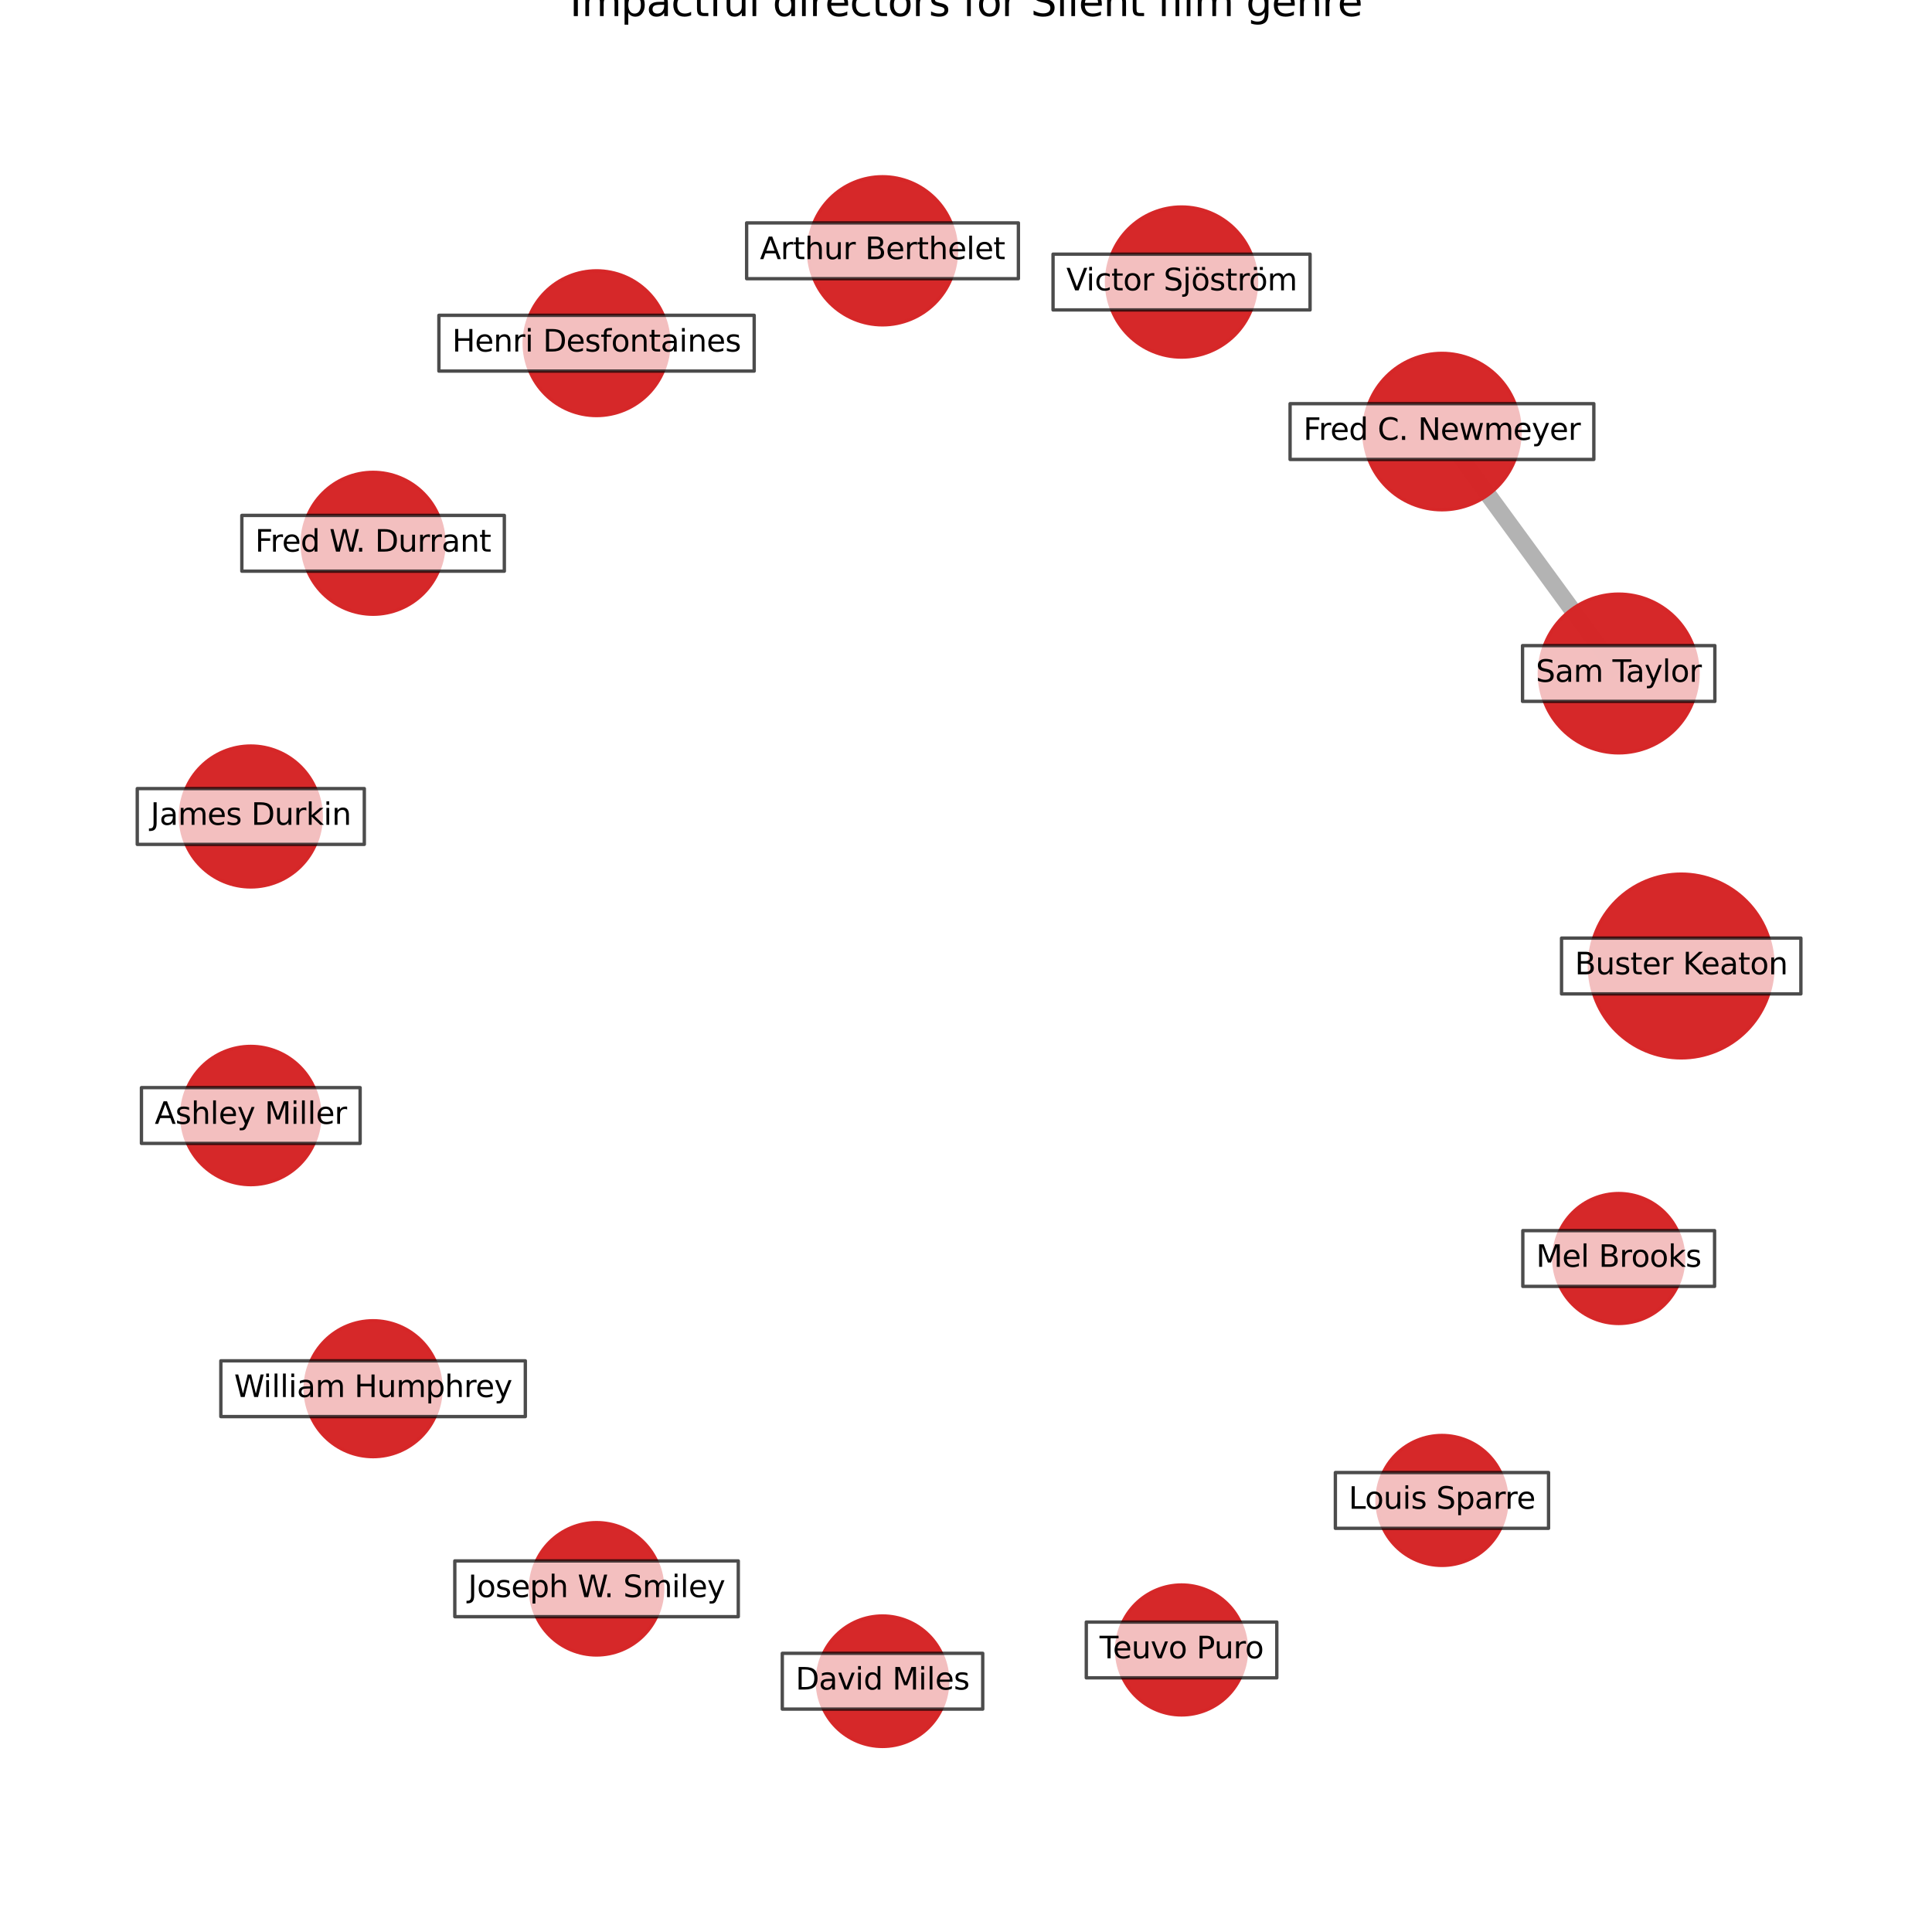 <?xml version="1.0" encoding="utf-8" standalone="no"?>
<!DOCTYPE svg PUBLIC "-//W3C//DTD SVG 1.1//EN"
  "http://www.w3.org/Graphics/SVG/1.1/DTD/svg11.dtd">
<svg xmlns:xlink="http://www.w3.org/1999/xlink" width="576pt" height="576pt" viewBox="0 0 576 576" xmlns="http://www.w3.org/2000/svg" version="1.1">
 <defs>
  <style type="text/css">*{stroke-linejoin: round; stroke-linecap: butt}</style>
 </defs>
 <g id="figure_1">
  <g id="patch_1">
   <path d="M 0 576 
L 576 576 
L 576 0 
L 0 0 
z
" style="fill: #ffffff"/>
  </g>
  <g id="axes_1">
   <g id="LineCollection_1">
    <path d="M 482.592 200.794 
L 429.9 128.666 
" clip-path="url(#pfe94e23bf4)" style="fill: none; stroke: #000000; stroke-opacity: 0.3; stroke-width: 5"/>
   </g>
   <g id="PathCollection_1">
    <path d="M 501.231 315.386 
C 508.494 315.386 515.46 312.501 520.596 307.365 
C 525.731 302.229 528.617 295.263 528.617 288 
C 528.617 280.737 525.731 273.771 520.596 268.635 
C 515.46 263.499 508.494 260.614 501.231 260.614 
C 493.968 260.614 487.001 263.499 481.866 268.635 
C 476.73 273.771 473.845 280.737 473.845 288 
C 473.845 295.263 476.73 302.229 481.866 307.365 
C 487.001 312.501 493.968 315.386 501.231 315.386 
z
" clip-path="url(#pfe94e23bf4)" style="fill: #d62728; fill-opacity: 0.99; stroke: #d62728; stroke-opacity: 0.99"/>
    <path d="M 482.592 224.454 
C 488.867 224.454 494.886 221.961 499.323 217.524 
C 503.76 213.087 506.253 207.068 506.253 200.794 
C 506.253 194.519 503.76 188.5 499.323 184.063 
C 494.886 179.626 488.867 177.133 482.592 177.133 
C 476.318 177.133 470.299 179.626 465.862 184.063 
C 461.425 188.5 458.932 194.519 458.932 200.794 
C 458.932 207.068 461.425 213.087 465.862 217.524 
C 470.299 221.961 476.318 224.454 482.592 224.454 
z
" clip-path="url(#pfe94e23bf4)" style="fill: #d62728; fill-opacity: 0.99; stroke: #d62728; stroke-opacity: 0.99"/>
    <path d="M 429.9 151.976 
C 436.082 151.976 442.012 149.52 446.383 145.149 
C 450.754 140.777 453.21 134.848 453.21 128.666 
C 453.21 122.484 450.754 116.554 446.383 112.183 
C 442.012 107.811 436.082 105.355 429.9 105.355 
C 423.718 105.355 417.788 107.811 413.417 112.183 
C 409.046 116.554 406.589 122.484 406.589 128.666 
C 406.589 134.848 409.046 140.777 413.417 145.149 
C 417.788 149.52 423.718 151.976 429.9 151.976 
z
" clip-path="url(#pfe94e23bf4)" style="fill: #d62728; fill-opacity: 0.99; stroke: #d62728; stroke-opacity: 0.99"/>
    <path d="M 352.264 106.457 
C 358.197 106.457 363.887 104.1 368.082 99.906 
C 372.276 95.711 374.633 90.021 374.633 84.088 
C 374.633 78.156 372.276 72.466 368.082 68.271 
C 363.887 64.076 358.197 61.719 352.264 61.719 
C 346.332 61.719 340.642 64.076 336.447 68.271 
C 332.252 72.466 329.895 78.156 329.895 84.088 
C 329.895 90.021 332.252 95.711 336.447 99.906 
C 340.642 104.1 346.332 106.457 352.264 106.457 
z
" clip-path="url(#pfe94e23bf4)" style="fill: #d62728; fill-opacity: 0.99; stroke: #d62728; stroke-opacity: 0.99"/>
    <path d="M 263.11 96.841 
C 268.963 96.841 274.577 94.515 278.716 90.376 
C 282.855 86.237 285.181 80.623 285.181 74.769 
C 285.181 68.916 282.855 63.301 278.716 59.162 
C 274.577 55.023 268.963 52.698 263.11 52.698 
C 257.256 52.698 251.642 55.023 247.503 59.162 
C 243.364 63.301 241.038 68.916 241.038 74.769 
C 241.038 80.623 243.364 86.237 247.503 90.376 
C 251.642 94.515 257.256 96.841 263.11 96.841 
z
" clip-path="url(#pfe94e23bf4)" style="fill: #d62728; fill-opacity: 0.99; stroke: #d62728; stroke-opacity: 0.99"/>
    <path d="M 177.851 123.89 
C 183.572 123.89 189.059 121.617 193.104 117.572 
C 197.149 113.527 199.422 108.04 199.422 102.32 
C 199.422 96.599 197.149 91.112 193.104 87.067 
C 189.059 83.022 183.572 80.749 177.851 80.749 
C 172.131 80.749 166.644 83.022 162.599 87.067 
C 158.553 91.112 156.281 96.599 156.281 102.32 
C 156.281 108.04 158.553 113.527 162.599 117.572 
C 166.644 121.617 172.131 123.89 177.851 123.89 
z
" clip-path="url(#pfe94e23bf4)" style="fill: #d62728; fill-opacity: 0.99; stroke: #d62728; stroke-opacity: 0.99"/>
    <path d="M 111.231 183.125 
C 116.84 183.125 122.22 180.896 126.186 176.93 
C 130.152 172.964 132.38 167.585 132.38 161.976 
C 132.38 156.367 130.152 150.987 126.186 147.021 
C 122.22 143.055 116.84 140.827 111.231 140.827 
C 105.623 140.827 100.243 143.055 96.277 147.021 
C 92.311 150.987 90.082 156.367 90.082 161.976 
C 90.082 167.585 92.311 172.964 96.277 176.93 
C 100.243 180.896 105.623 183.125 111.231 183.125 
z
" clip-path="url(#pfe94e23bf4)" style="fill: #d62728; fill-opacity: 0.99; stroke: #d62728; stroke-opacity: 0.99"/>
    <path d="M 74.769 264.423 
C 80.339 264.423 85.681 262.21 89.619 258.272 
C 93.557 254.334 95.769 248.992 95.769 243.423 
C 95.769 237.853 93.557 232.511 89.619 228.573 
C 85.681 224.635 80.339 222.422 74.769 222.422 
C 69.2 222.422 63.858 224.635 59.92 228.573 
C 55.982 232.511 53.769 237.853 53.769 243.423 
C 53.769 248.992 55.982 254.334 59.92 258.272 
C 63.858 262.21 69.2 264.423 74.769 264.423 
z
" clip-path="url(#pfe94e23bf4)" style="fill: #d62728; fill-opacity: 0.99; stroke: #d62728; stroke-opacity: 0.99"/>
    <path d="M 74.769 353.18 
C 80.233 353.18 85.474 351.01 89.338 347.146 
C 93.201 343.282 95.372 338.041 95.372 332.577 
C 95.372 327.113 93.201 321.872 89.338 318.009 
C 85.474 314.145 80.233 311.974 74.769 311.974 
C 69.305 311.974 64.064 314.145 60.201 318.009 
C 56.337 321.872 54.166 327.113 54.166 332.577 
C 54.166 338.041 56.337 343.282 60.201 347.146 
C 64.064 351.01 69.305 353.18 74.769 353.18 
z
" clip-path="url(#pfe94e23bf4)" style="fill: #d62728; fill-opacity: 0.99; stroke: #d62728; stroke-opacity: 0.99"/>
    <path d="M 111.231 434.28 
C 116.603 434.28 121.756 432.146 125.555 428.348 
C 129.353 424.549 131.488 419.396 131.488 414.024 
C 131.488 408.652 129.353 403.5 125.555 399.701 
C 121.756 395.902 116.603 393.768 111.231 393.768 
C 105.859 393.768 100.707 395.902 96.908 399.701 
C 93.11 403.5 90.975 408.652 90.975 414.024 
C 90.975 419.396 93.11 424.549 96.908 428.348 
C 100.707 432.146 105.859 434.28 111.231 434.28 
z
" clip-path="url(#pfe94e23bf4)" style="fill: #d62728; fill-opacity: 0.99; stroke: #d62728; stroke-opacity: 0.99"/>
    <path d="M 177.851 493.406 
C 183.083 493.406 188.1 491.328 191.8 487.629 
C 195.499 483.93 197.577 478.912 197.577 473.68 
C 197.577 468.449 195.499 463.431 191.8 459.732 
C 188.1 456.033 183.083 453.955 177.851 453.955 
C 172.62 453.955 167.602 456.033 163.903 459.732 
C 160.204 463.431 158.126 468.449 158.126 473.68 
C 158.126 478.912 160.204 483.93 163.903 487.629 
C 167.602 491.328 172.62 493.406 177.851 493.406 
z
" clip-path="url(#pfe94e23bf4)" style="fill: #d62728; fill-opacity: 0.99; stroke: #d62728; stroke-opacity: 0.99"/>
    <path d="M 263.11 520.674 
C 268.266 520.674 273.212 518.625 276.858 514.979 
C 280.504 511.333 282.553 506.387 282.553 501.231 
C 282.553 496.074 280.504 491.128 276.858 487.482 
C 273.212 483.836 268.266 481.788 263.11 481.788 
C 257.953 481.788 253.007 483.836 249.361 487.482 
C 245.715 491.128 243.666 496.074 243.666 501.231 
C 243.666 506.387 245.715 511.333 249.361 514.979 
C 253.007 518.625 257.953 520.674 263.11 520.674 
z
" clip-path="url(#pfe94e23bf4)" style="fill: #d62728; fill-opacity: 0.99; stroke: #d62728; stroke-opacity: 0.99"/>
    <path d="M 352.264 511.277 
C 357.4 511.277 362.326 509.236 365.958 505.605 
C 369.589 501.973 371.629 497.047 371.629 491.912 
C 371.629 486.776 369.589 481.85 365.958 478.218 
C 362.326 474.587 357.4 472.546 352.264 472.546 
C 347.129 472.546 342.203 474.587 338.571 478.218 
C 334.94 481.85 332.899 486.776 332.899 491.912 
C 332.899 497.047 334.94 501.973 338.571 505.605 
C 342.203 509.236 347.129 511.277 352.264 511.277 
z
" clip-path="url(#pfe94e23bf4)" style="fill: #d62728; fill-opacity: 0.99; stroke: #d62728; stroke-opacity: 0.99"/>
    <path d="M 429.9 466.699 
C 435.036 466.699 439.962 464.659 443.593 461.027 
C 447.225 457.396 449.265 452.47 449.265 447.334 
C 449.265 442.198 447.225 437.272 443.593 433.641 
C 439.962 430.009 435.036 427.969 429.9 427.969 
C 424.764 427.969 419.838 430.009 416.207 433.641 
C 412.575 437.272 410.535 442.198 410.535 447.334 
C 410.535 452.47 412.575 457.396 416.207 461.027 
C 419.838 464.659 424.764 466.699 429.9 466.699 
z
" clip-path="url(#pfe94e23bf4)" style="fill: #d62728; fill-opacity: 0.99; stroke: #d62728; stroke-opacity: 0.99"/>
    <path d="M 482.592 394.571 
C 487.728 394.571 492.654 392.531 496.285 388.9 
C 499.917 385.268 501.957 380.342 501.957 375.206 
C 501.957 370.071 499.917 365.145 496.285 361.513 
C 492.654 357.882 487.728 355.842 482.592 355.842 
C 477.457 355.842 472.531 357.882 468.899 361.513 
C 465.268 365.145 463.227 370.071 463.227 375.206 
C 463.227 380.342 465.268 385.268 468.899 388.9 
C 472.531 392.531 477.457 394.571 482.592 394.571 
z
" clip-path="url(#pfe94e23bf4)" style="fill: #d62728; fill-opacity: 0.99; stroke: #d62728; stroke-opacity: 0.99"/>
   </g>
   <g id="text_1">
    <g id="patch_2">
     <path d="M 465.552 296.315 
L 536.909 296.315 
L 536.909 279.685 
L 465.552 279.685 
z
" clip-path="url(#pfe94e23bf4)" style="fill: #ffffff; opacity: 0.7; stroke: #000000; stroke-linejoin: miter"/>
    </g>
    <g clip-path="url(#pfe94e23bf4)">
     <!-- Buster Keaton -->
     <g transform="translate(469.512 290.483)scale(0.09 -0.09)">
      <defs>
       <path id="DejaVuSans-42" d="M 1259 2228 
L 1259 519 
L 2272 519 
Q 2781 519 3026 730 
Q 3272 941 3272 1375 
Q 3272 1813 3026 2020 
Q 2781 2228 2272 2228 
L 1259 2228 
z
M 1259 4147 
L 1259 2741 
L 2194 2741 
Q 2656 2741 2882 2914 
Q 3109 3088 3109 3444 
Q 3109 3797 2882 3972 
Q 2656 4147 2194 4147 
L 1259 4147 
z
M 628 4666 
L 2241 4666 
Q 2963 4666 3353 4366 
Q 3744 4066 3744 3513 
Q 3744 3084 3544 2831 
Q 3344 2578 2956 2516 
Q 3422 2416 3680 2098 
Q 3938 1781 3938 1306 
Q 3938 681 3513 340 
Q 3088 0 2303 0 
L 628 0 
L 628 4666 
z
" transform="scale(0.016)"/>
       <path id="DejaVuSans-75" d="M 544 1381 
L 544 3500 
L 1119 3500 
L 1119 1403 
Q 1119 906 1312 657 
Q 1506 409 1894 409 
Q 2359 409 2629 706 
Q 2900 1003 2900 1516 
L 2900 3500 
L 3475 3500 
L 3475 0 
L 2900 0 
L 2900 538 
Q 2691 219 2414 64 
Q 2138 -91 1772 -91 
Q 1169 -91 856 284 
Q 544 659 544 1381 
z
M 1991 3584 
L 1991 3584 
z
" transform="scale(0.016)"/>
       <path id="DejaVuSans-73" d="M 2834 3397 
L 2834 2853 
Q 2591 2978 2328 3040 
Q 2066 3103 1784 3103 
Q 1356 3103 1142 2972 
Q 928 2841 928 2578 
Q 928 2378 1081 2264 
Q 1234 2150 1697 2047 
L 1894 2003 
Q 2506 1872 2764 1633 
Q 3022 1394 3022 966 
Q 3022 478 2636 193 
Q 2250 -91 1575 -91 
Q 1294 -91 989 -36 
Q 684 19 347 128 
L 347 722 
Q 666 556 975 473 
Q 1284 391 1588 391 
Q 1994 391 2212 530 
Q 2431 669 2431 922 
Q 2431 1156 2273 1281 
Q 2116 1406 1581 1522 
L 1381 1569 
Q 847 1681 609 1914 
Q 372 2147 372 2553 
Q 372 3047 722 3315 
Q 1072 3584 1716 3584 
Q 2034 3584 2315 3537 
Q 2597 3491 2834 3397 
z
" transform="scale(0.016)"/>
       <path id="DejaVuSans-74" d="M 1172 4494 
L 1172 3500 
L 2356 3500 
L 2356 3053 
L 1172 3053 
L 1172 1153 
Q 1172 725 1289 603 
Q 1406 481 1766 481 
L 2356 481 
L 2356 0 
L 1766 0 
Q 1100 0 847 248 
Q 594 497 594 1153 
L 594 3053 
L 172 3053 
L 172 3500 
L 594 3500 
L 594 4494 
L 1172 4494 
z
" transform="scale(0.016)"/>
       <path id="DejaVuSans-65" d="M 3597 1894 
L 3597 1613 
L 953 1613 
Q 991 1019 1311 708 
Q 1631 397 2203 397 
Q 2534 397 2845 478 
Q 3156 559 3463 722 
L 3463 178 
Q 3153 47 2828 -22 
Q 2503 -91 2169 -91 
Q 1331 -91 842 396 
Q 353 884 353 1716 
Q 353 2575 817 3079 
Q 1281 3584 2069 3584 
Q 2775 3584 3186 3129 
Q 3597 2675 3597 1894 
z
M 3022 2063 
Q 3016 2534 2758 2815 
Q 2500 3097 2075 3097 
Q 1594 3097 1305 2825 
Q 1016 2553 972 2059 
L 3022 2063 
z
" transform="scale(0.016)"/>
       <path id="DejaVuSans-72" d="M 2631 2963 
Q 2534 3019 2420 3045 
Q 2306 3072 2169 3072 
Q 1681 3072 1420 2755 
Q 1159 2438 1159 1844 
L 1159 0 
L 581 0 
L 581 3500 
L 1159 3500 
L 1159 2956 
Q 1341 3275 1631 3429 
Q 1922 3584 2338 3584 
Q 2397 3584 2469 3576 
Q 2541 3569 2628 3553 
L 2631 2963 
z
" transform="scale(0.016)"/>
       <path id="DejaVuSans-20" transform="scale(0.016)"/>
       <path id="DejaVuSans-4b" d="M 628 4666 
L 1259 4666 
L 1259 2694 
L 3353 4666 
L 4166 4666 
L 1850 2491 
L 4331 0 
L 3500 0 
L 1259 2247 
L 1259 0 
L 628 0 
L 628 4666 
z
" transform="scale(0.016)"/>
       <path id="DejaVuSans-61" d="M 2194 1759 
Q 1497 1759 1228 1600 
Q 959 1441 959 1056 
Q 959 750 1161 570 
Q 1363 391 1709 391 
Q 2188 391 2477 730 
Q 2766 1069 2766 1631 
L 2766 1759 
L 2194 1759 
z
M 3341 1997 
L 3341 0 
L 2766 0 
L 2766 531 
Q 2569 213 2275 61 
Q 1981 -91 1556 -91 
Q 1019 -91 701 211 
Q 384 513 384 1019 
Q 384 1609 779 1909 
Q 1175 2209 1959 2209 
L 2766 2209 
L 2766 2266 
Q 2766 2663 2505 2880 
Q 2244 3097 1772 3097 
Q 1472 3097 1187 3025 
Q 903 2953 641 2809 
L 641 3341 
Q 956 3463 1253 3523 
Q 1550 3584 1831 3584 
Q 2591 3584 2966 3190 
Q 3341 2797 3341 1997 
z
" transform="scale(0.016)"/>
       <path id="DejaVuSans-6f" d="M 1959 3097 
Q 1497 3097 1228 2736 
Q 959 2375 959 1747 
Q 959 1119 1226 758 
Q 1494 397 1959 397 
Q 2419 397 2687 759 
Q 2956 1122 2956 1747 
Q 2956 2369 2687 2733 
Q 2419 3097 1959 3097 
z
M 1959 3584 
Q 2709 3584 3137 3096 
Q 3566 2609 3566 1747 
Q 3566 888 3137 398 
Q 2709 -91 1959 -91 
Q 1206 -91 779 398 
Q 353 888 353 1747 
Q 353 2609 779 3096 
Q 1206 3584 1959 3584 
z
" transform="scale(0.016)"/>
       <path id="DejaVuSans-6e" d="M 3513 2113 
L 3513 0 
L 2938 0 
L 2938 2094 
Q 2938 2591 2744 2837 
Q 2550 3084 2163 3084 
Q 1697 3084 1428 2787 
Q 1159 2491 1159 1978 
L 1159 0 
L 581 0 
L 581 3500 
L 1159 3500 
L 1159 2956 
Q 1366 3272 1645 3428 
Q 1925 3584 2291 3584 
Q 2894 3584 3203 3211 
Q 3513 2838 3513 2113 
z
" transform="scale(0.016)"/>
      </defs>
      <use xlink:href="#DejaVuSans-42"/>
      <use xlink:href="#DejaVuSans-75" x="68.604"/>
      <use xlink:href="#DejaVuSans-73" x="131.982"/>
      <use xlink:href="#DejaVuSans-74" x="184.082"/>
      <use xlink:href="#DejaVuSans-65" x="223.291"/>
      <use xlink:href="#DejaVuSans-72" x="284.814"/>
      <use xlink:href="#DejaVuSans-20" x="325.928"/>
      <use xlink:href="#DejaVuSans-4b" x="357.715"/>
      <use xlink:href="#DejaVuSans-65" x="418.291"/>
      <use xlink:href="#DejaVuSans-61" x="479.814"/>
      <use xlink:href="#DejaVuSans-74" x="541.094"/>
      <use xlink:href="#DejaVuSans-6f" x="580.303"/>
      <use xlink:href="#DejaVuSans-6e" x="641.484"/>
     </g>
    </g>
   </g>
   <g id="text_2">
    <g id="patch_3">
     <path d="M 453.924 209.109 
L 511.261 209.109 
L 511.261 192.478 
L 453.924 192.478 
z
" clip-path="url(#pfe94e23bf4)" style="fill: #ffffff; opacity: 0.7; stroke: #000000; stroke-linejoin: miter"/>
    </g>
    <g clip-path="url(#pfe94e23bf4)">
     <!-- Sam Taylor -->
     <g transform="translate(457.884 203.277)scale(0.09 -0.09)">
      <defs>
       <path id="DejaVuSans-53" d="M 3425 4513 
L 3425 3897 
Q 3066 4069 2747 4153 
Q 2428 4238 2131 4238 
Q 1616 4238 1336 4038 
Q 1056 3838 1056 3469 
Q 1056 3159 1242 3001 
Q 1428 2844 1947 2747 
L 2328 2669 
Q 3034 2534 3370 2195 
Q 3706 1856 3706 1288 
Q 3706 609 3251 259 
Q 2797 -91 1919 -91 
Q 1588 -91 1214 -16 
Q 841 59 441 206 
L 441 856 
Q 825 641 1194 531 
Q 1563 422 1919 422 
Q 2459 422 2753 634 
Q 3047 847 3047 1241 
Q 3047 1584 2836 1778 
Q 2625 1972 2144 2069 
L 1759 2144 
Q 1053 2284 737 2584 
Q 422 2884 422 3419 
Q 422 4038 858 4394 
Q 1294 4750 2059 4750 
Q 2388 4750 2728 4690 
Q 3069 4631 3425 4513 
z
" transform="scale(0.016)"/>
       <path id="DejaVuSans-6d" d="M 3328 2828 
Q 3544 3216 3844 3400 
Q 4144 3584 4550 3584 
Q 5097 3584 5394 3201 
Q 5691 2819 5691 2113 
L 5691 0 
L 5113 0 
L 5113 2094 
Q 5113 2597 4934 2840 
Q 4756 3084 4391 3084 
Q 3944 3084 3684 2787 
Q 3425 2491 3425 1978 
L 3425 0 
L 2847 0 
L 2847 2094 
Q 2847 2600 2669 2842 
Q 2491 3084 2119 3084 
Q 1678 3084 1418 2786 
Q 1159 2488 1159 1978 
L 1159 0 
L 581 0 
L 581 3500 
L 1159 3500 
L 1159 2956 
Q 1356 3278 1631 3431 
Q 1906 3584 2284 3584 
Q 2666 3584 2933 3390 
Q 3200 3197 3328 2828 
z
" transform="scale(0.016)"/>
       <path id="DejaVuSans-54" d="M -19 4666 
L 3928 4666 
L 3928 4134 
L 2272 4134 
L 2272 0 
L 1638 0 
L 1638 4134 
L -19 4134 
L -19 4666 
z
" transform="scale(0.016)"/>
       <path id="DejaVuSans-79" d="M 2059 -325 
Q 1816 -950 1584 -1140 
Q 1353 -1331 966 -1331 
L 506 -1331 
L 506 -850 
L 844 -850 
Q 1081 -850 1212 -737 
Q 1344 -625 1503 -206 
L 1606 56 
L 191 3500 
L 800 3500 
L 1894 763 
L 2988 3500 
L 3597 3500 
L 2059 -325 
z
" transform="scale(0.016)"/>
       <path id="DejaVuSans-6c" d="M 603 4863 
L 1178 4863 
L 1178 0 
L 603 0 
L 603 4863 
z
" transform="scale(0.016)"/>
      </defs>
      <use xlink:href="#DejaVuSans-53"/>
      <use xlink:href="#DejaVuSans-61" x="63.477"/>
      <use xlink:href="#DejaVuSans-6d" x="124.756"/>
      <use xlink:href="#DejaVuSans-20" x="222.168"/>
      <use xlink:href="#DejaVuSans-54" x="253.955"/>
      <use xlink:href="#DejaVuSans-61" x="298.539"/>
      <use xlink:href="#DejaVuSans-79" x="359.818"/>
      <use xlink:href="#DejaVuSans-6c" x="418.998"/>
      <use xlink:href="#DejaVuSans-6f" x="446.781"/>
      <use xlink:href="#DejaVuSans-72" x="507.963"/>
     </g>
    </g>
   </g>
   <g id="text_3">
    <g id="patch_4">
     <path d="M 384.621 136.981 
L 475.179 136.981 
L 475.179 120.351 
L 384.621 120.351 
z
" clip-path="url(#pfe94e23bf4)" style="fill: #ffffff; opacity: 0.7; stroke: #000000; stroke-linejoin: miter"/>
    </g>
    <g clip-path="url(#pfe94e23bf4)">
     <!-- Fred C. Newmeyer -->
     <g transform="translate(388.581 131.149)scale(0.09 -0.09)">
      <defs>
       <path id="DejaVuSans-46" d="M 628 4666 
L 3309 4666 
L 3309 4134 
L 1259 4134 
L 1259 2759 
L 3109 2759 
L 3109 2228 
L 1259 2228 
L 1259 0 
L 628 0 
L 628 4666 
z
" transform="scale(0.016)"/>
       <path id="DejaVuSans-64" d="M 2906 2969 
L 2906 4863 
L 3481 4863 
L 3481 0 
L 2906 0 
L 2906 525 
Q 2725 213 2448 61 
Q 2172 -91 1784 -91 
Q 1150 -91 751 415 
Q 353 922 353 1747 
Q 353 2572 751 3078 
Q 1150 3584 1784 3584 
Q 2172 3584 2448 3432 
Q 2725 3281 2906 2969 
z
M 947 1747 
Q 947 1113 1208 752 
Q 1469 391 1925 391 
Q 2381 391 2643 752 
Q 2906 1113 2906 1747 
Q 2906 2381 2643 2742 
Q 2381 3103 1925 3103 
Q 1469 3103 1208 2742 
Q 947 2381 947 1747 
z
" transform="scale(0.016)"/>
       <path id="DejaVuSans-43" d="M 4122 4306 
L 4122 3641 
Q 3803 3938 3442 4084 
Q 3081 4231 2675 4231 
Q 1875 4231 1450 3742 
Q 1025 3253 1025 2328 
Q 1025 1406 1450 917 
Q 1875 428 2675 428 
Q 3081 428 3442 575 
Q 3803 722 4122 1019 
L 4122 359 
Q 3791 134 3420 21 
Q 3050 -91 2638 -91 
Q 1578 -91 968 557 
Q 359 1206 359 2328 
Q 359 3453 968 4101 
Q 1578 4750 2638 4750 
Q 3056 4750 3426 4639 
Q 3797 4528 4122 4306 
z
" transform="scale(0.016)"/>
       <path id="DejaVuSans-2e" d="M 684 794 
L 1344 794 
L 1344 0 
L 684 0 
L 684 794 
z
" transform="scale(0.016)"/>
       <path id="DejaVuSans-4e" d="M 628 4666 
L 1478 4666 
L 3547 763 
L 3547 4666 
L 4159 4666 
L 4159 0 
L 3309 0 
L 1241 3903 
L 1241 0 
L 628 0 
L 628 4666 
z
" transform="scale(0.016)"/>
       <path id="DejaVuSans-77" d="M 269 3500 
L 844 3500 
L 1563 769 
L 2278 3500 
L 2956 3500 
L 3675 769 
L 4391 3500 
L 4966 3500 
L 4050 0 
L 3372 0 
L 2619 2869 
L 1863 0 
L 1184 0 
L 269 3500 
z
" transform="scale(0.016)"/>
      </defs>
      <use xlink:href="#DejaVuSans-46"/>
      <use xlink:href="#DejaVuSans-72" x="50.27"/>
      <use xlink:href="#DejaVuSans-65" x="89.133"/>
      <use xlink:href="#DejaVuSans-64" x="150.656"/>
      <use xlink:href="#DejaVuSans-20" x="214.133"/>
      <use xlink:href="#DejaVuSans-43" x="245.92"/>
      <use xlink:href="#DejaVuSans-2e" x="315.744"/>
      <use xlink:href="#DejaVuSans-20" x="347.531"/>
      <use xlink:href="#DejaVuSans-4e" x="379.318"/>
      <use xlink:href="#DejaVuSans-65" x="454.123"/>
      <use xlink:href="#DejaVuSans-77" x="515.646"/>
      <use xlink:href="#DejaVuSans-6d" x="597.434"/>
      <use xlink:href="#DejaVuSans-65" x="694.846"/>
      <use xlink:href="#DejaVuSans-79" x="756.369"/>
      <use xlink:href="#DejaVuSans-65" x="815.549"/>
      <use xlink:href="#DejaVuSans-72" x="877.072"/>
     </g>
    </g>
   </g>
   <g id="text_4">
    <g id="patch_5">
     <path d="M 313.951 92.404 
L 390.578 92.404 
L 390.578 75.773 
L 313.951 75.773 
z
" clip-path="url(#pfe94e23bf4)" style="fill: #ffffff; opacity: 0.7; stroke: #000000; stroke-linejoin: miter"/>
    </g>
    <g clip-path="url(#pfe94e23bf4)">
     <!-- Victor Sjöström -->
     <g transform="translate(317.911 86.572)scale(0.09 -0.09)">
      <defs>
       <path id="DejaVuSans-56" d="M 1831 0 
L 50 4666 
L 709 4666 
L 2188 738 
L 3669 4666 
L 4325 4666 
L 2547 0 
L 1831 0 
z
" transform="scale(0.016)"/>
       <path id="DejaVuSans-69" d="M 603 3500 
L 1178 3500 
L 1178 0 
L 603 0 
L 603 3500 
z
M 603 4863 
L 1178 4863 
L 1178 4134 
L 603 4134 
L 603 4863 
z
" transform="scale(0.016)"/>
       <path id="DejaVuSans-63" d="M 3122 3366 
L 3122 2828 
Q 2878 2963 2633 3030 
Q 2388 3097 2138 3097 
Q 1578 3097 1268 2742 
Q 959 2388 959 1747 
Q 959 1106 1268 751 
Q 1578 397 2138 397 
Q 2388 397 2633 464 
Q 2878 531 3122 666 
L 3122 134 
Q 2881 22 2623 -34 
Q 2366 -91 2075 -91 
Q 1284 -91 818 406 
Q 353 903 353 1747 
Q 353 2603 823 3093 
Q 1294 3584 2113 3584 
Q 2378 3584 2631 3529 
Q 2884 3475 3122 3366 
z
" transform="scale(0.016)"/>
       <path id="DejaVuSans-6a" d="M 603 3500 
L 1178 3500 
L 1178 -63 
Q 1178 -731 923 -1031 
Q 669 -1331 103 -1331 
L -116 -1331 
L -116 -844 
L 38 -844 
Q 366 -844 484 -692 
Q 603 -541 603 -63 
L 603 3500 
z
M 603 4863 
L 1178 4863 
L 1178 4134 
L 603 4134 
L 603 4863 
z
" transform="scale(0.016)"/>
       <path id="DejaVuSans-f6" d="M 1959 3097 
Q 1497 3097 1228 2736 
Q 959 2375 959 1747 
Q 959 1119 1226 758 
Q 1494 397 1959 397 
Q 2419 397 2687 759 
Q 2956 1122 2956 1747 
Q 2956 2369 2687 2733 
Q 2419 3097 1959 3097 
z
M 1959 3584 
Q 2709 3584 3137 3096 
Q 3566 2609 3566 1747 
Q 3566 888 3137 398 
Q 2709 -91 1959 -91 
Q 1206 -91 779 398 
Q 353 888 353 1747 
Q 353 2609 779 3096 
Q 1206 3584 1959 3584 
z
M 2253 4850 
L 2888 4850 
L 2888 4219 
L 2253 4219 
L 2253 4850 
z
M 1031 4850 
L 1666 4850 
L 1666 4219 
L 1031 4219 
L 1031 4850 
z
" transform="scale(0.016)"/>
      </defs>
      <use xlink:href="#DejaVuSans-56"/>
      <use xlink:href="#DejaVuSans-69" x="66.158"/>
      <use xlink:href="#DejaVuSans-63" x="93.941"/>
      <use xlink:href="#DejaVuSans-74" x="148.922"/>
      <use xlink:href="#DejaVuSans-6f" x="188.131"/>
      <use xlink:href="#DejaVuSans-72" x="249.312"/>
      <use xlink:href="#DejaVuSans-20" x="290.426"/>
      <use xlink:href="#DejaVuSans-53" x="322.213"/>
      <use xlink:href="#DejaVuSans-6a" x="385.689"/>
      <use xlink:href="#DejaVuSans-f6" x="413.473"/>
      <use xlink:href="#DejaVuSans-73" x="474.654"/>
      <use xlink:href="#DejaVuSans-74" x="526.754"/>
      <use xlink:href="#DejaVuSans-72" x="565.963"/>
      <use xlink:href="#DejaVuSans-f6" x="604.826"/>
      <use xlink:href="#DejaVuSans-6d" x="666.008"/>
     </g>
    </g>
   </g>
   <g id="text_5">
    <g id="patch_6">
     <path d="M 222.599 83.084 
L 303.62 83.084 
L 303.62 66.454 
L 222.599 66.454 
z
" clip-path="url(#pfe94e23bf4)" style="fill: #ffffff; opacity: 0.7; stroke: #000000; stroke-linejoin: miter"/>
    </g>
    <g clip-path="url(#pfe94e23bf4)">
     <!-- Arthur Berthelet -->
     <g transform="translate(226.559 77.253)scale(0.09 -0.09)">
      <defs>
       <path id="DejaVuSans-41" d="M 2188 4044 
L 1331 1722 
L 3047 1722 
L 2188 4044 
z
M 1831 4666 
L 2547 4666 
L 4325 0 
L 3669 0 
L 3244 1197 
L 1141 1197 
L 716 0 
L 50 0 
L 1831 4666 
z
" transform="scale(0.016)"/>
       <path id="DejaVuSans-68" d="M 3513 2113 
L 3513 0 
L 2938 0 
L 2938 2094 
Q 2938 2591 2744 2837 
Q 2550 3084 2163 3084 
Q 1697 3084 1428 2787 
Q 1159 2491 1159 1978 
L 1159 0 
L 581 0 
L 581 4863 
L 1159 4863 
L 1159 2956 
Q 1366 3272 1645 3428 
Q 1925 3584 2291 3584 
Q 2894 3584 3203 3211 
Q 3513 2838 3513 2113 
z
" transform="scale(0.016)"/>
      </defs>
      <use xlink:href="#DejaVuSans-41"/>
      <use xlink:href="#DejaVuSans-72" x="68.408"/>
      <use xlink:href="#DejaVuSans-74" x="109.521"/>
      <use xlink:href="#DejaVuSans-68" x="148.73"/>
      <use xlink:href="#DejaVuSans-75" x="212.109"/>
      <use xlink:href="#DejaVuSans-72" x="275.488"/>
      <use xlink:href="#DejaVuSans-20" x="316.602"/>
      <use xlink:href="#DejaVuSans-42" x="348.389"/>
      <use xlink:href="#DejaVuSans-65" x="416.992"/>
      <use xlink:href="#DejaVuSans-72" x="478.516"/>
      <use xlink:href="#DejaVuSans-74" x="519.629"/>
      <use xlink:href="#DejaVuSans-68" x="558.838"/>
      <use xlink:href="#DejaVuSans-65" x="622.217"/>
      <use xlink:href="#DejaVuSans-6c" x="683.74"/>
      <use xlink:href="#DejaVuSans-65" x="711.523"/>
      <use xlink:href="#DejaVuSans-74" x="773.047"/>
     </g>
    </g>
   </g>
   <g id="text_6">
    <g id="patch_7">
     <path d="M 130.852 110.635 
L 224.851 110.635 
L 224.851 94.004 
L 130.852 94.004 
z
" clip-path="url(#pfe94e23bf4)" style="fill: #ffffff; opacity: 0.7; stroke: #000000; stroke-linejoin: miter"/>
    </g>
    <g clip-path="url(#pfe94e23bf4)">
     <!-- Henri Desfontaines -->
     <g transform="translate(134.812 104.803)scale(0.09 -0.09)">
      <defs>
       <path id="DejaVuSans-48" d="M 628 4666 
L 1259 4666 
L 1259 2753 
L 3553 2753 
L 3553 4666 
L 4184 4666 
L 4184 0 
L 3553 0 
L 3553 2222 
L 1259 2222 
L 1259 0 
L 628 0 
L 628 4666 
z
" transform="scale(0.016)"/>
       <path id="DejaVuSans-44" d="M 1259 4147 
L 1259 519 
L 2022 519 
Q 2988 519 3436 956 
Q 3884 1394 3884 2338 
Q 3884 3275 3436 3711 
Q 2988 4147 2022 4147 
L 1259 4147 
z
M 628 4666 
L 1925 4666 
Q 3281 4666 3915 4102 
Q 4550 3538 4550 2338 
Q 4550 1131 3912 565 
Q 3275 0 1925 0 
L 628 0 
L 628 4666 
z
" transform="scale(0.016)"/>
       <path id="DejaVuSans-66" d="M 2375 4863 
L 2375 4384 
L 1825 4384 
Q 1516 4384 1395 4259 
Q 1275 4134 1275 3809 
L 1275 3500 
L 2222 3500 
L 2222 3053 
L 1275 3053 
L 1275 0 
L 697 0 
L 697 3053 
L 147 3053 
L 147 3500 
L 697 3500 
L 697 3744 
Q 697 4328 969 4595 
Q 1241 4863 1831 4863 
L 2375 4863 
z
" transform="scale(0.016)"/>
      </defs>
      <use xlink:href="#DejaVuSans-48"/>
      <use xlink:href="#DejaVuSans-65" x="75.195"/>
      <use xlink:href="#DejaVuSans-6e" x="136.719"/>
      <use xlink:href="#DejaVuSans-72" x="200.098"/>
      <use xlink:href="#DejaVuSans-69" x="241.211"/>
      <use xlink:href="#DejaVuSans-20" x="268.994"/>
      <use xlink:href="#DejaVuSans-44" x="300.781"/>
      <use xlink:href="#DejaVuSans-65" x="377.783"/>
      <use xlink:href="#DejaVuSans-73" x="439.307"/>
      <use xlink:href="#DejaVuSans-66" x="491.406"/>
      <use xlink:href="#DejaVuSans-6f" x="526.611"/>
      <use xlink:href="#DejaVuSans-6e" x="587.793"/>
      <use xlink:href="#DejaVuSans-74" x="651.172"/>
      <use xlink:href="#DejaVuSans-61" x="690.381"/>
      <use xlink:href="#DejaVuSans-69" x="751.66"/>
      <use xlink:href="#DejaVuSans-6e" x="779.443"/>
      <use xlink:href="#DejaVuSans-65" x="842.822"/>
      <use xlink:href="#DejaVuSans-73" x="904.346"/>
     </g>
    </g>
   </g>
   <g id="text_7">
    <g id="patch_8">
     <path d="M 72.101 170.291 
L 150.362 170.291 
L 150.362 153.661 
L 72.101 153.661 
z
" clip-path="url(#pfe94e23bf4)" style="fill: #ffffff; opacity: 0.7; stroke: #000000; stroke-linejoin: miter"/>
    </g>
    <g clip-path="url(#pfe94e23bf4)">
     <!-- Fred W. Durrant -->
     <g transform="translate(76.061 164.459)scale(0.09 -0.09)">
      <defs>
       <path id="DejaVuSans-57" d="M 213 4666 
L 850 4666 
L 1831 722 
L 2809 4666 
L 3519 4666 
L 4500 722 
L 5478 4666 
L 6119 4666 
L 4947 0 
L 4153 0 
L 3169 4050 
L 2175 0 
L 1381 0 
L 213 4666 
z
" transform="scale(0.016)"/>
      </defs>
      <use xlink:href="#DejaVuSans-46"/>
      <use xlink:href="#DejaVuSans-72" x="50.27"/>
      <use xlink:href="#DejaVuSans-65" x="89.133"/>
      <use xlink:href="#DejaVuSans-64" x="150.656"/>
      <use xlink:href="#DejaVuSans-20" x="214.133"/>
      <use xlink:href="#DejaVuSans-57" x="245.92"/>
      <use xlink:href="#DejaVuSans-2e" x="333.297"/>
      <use xlink:href="#DejaVuSans-20" x="365.084"/>
      <use xlink:href="#DejaVuSans-44" x="396.871"/>
      <use xlink:href="#DejaVuSans-75" x="473.873"/>
      <use xlink:href="#DejaVuSans-72" x="537.252"/>
      <use xlink:href="#DejaVuSans-72" x="576.615"/>
      <use xlink:href="#DejaVuSans-61" x="617.729"/>
      <use xlink:href="#DejaVuSans-6e" x="679.008"/>
      <use xlink:href="#DejaVuSans-74" x="742.387"/>
     </g>
    </g>
   </g>
   <g id="text_8">
    <g id="patch_9">
     <path d="M 40.923 251.738 
L 108.616 251.738 
L 108.616 235.107 
L 40.923 235.107 
z
" clip-path="url(#pfe94e23bf4)" style="fill: #ffffff; opacity: 0.7; stroke: #000000; stroke-linejoin: miter"/>
    </g>
    <g clip-path="url(#pfe94e23bf4)">
     <!-- James Durkin -->
     <g transform="translate(44.883 245.906)scale(0.09 -0.09)">
      <defs>
       <path id="DejaVuSans-4a" d="M 628 4666 
L 1259 4666 
L 1259 325 
Q 1259 -519 939 -900 
Q 619 -1281 -91 -1281 
L -331 -1281 
L -331 -750 
L -134 -750 
Q 284 -750 456 -515 
Q 628 -281 628 325 
L 628 4666 
z
" transform="scale(0.016)"/>
       <path id="DejaVuSans-6b" d="M 581 4863 
L 1159 4863 
L 1159 1991 
L 2875 3500 
L 3609 3500 
L 1753 1863 
L 3688 0 
L 2938 0 
L 1159 1709 
L 1159 0 
L 581 0 
L 581 4863 
z
" transform="scale(0.016)"/>
      </defs>
      <use xlink:href="#DejaVuSans-4a"/>
      <use xlink:href="#DejaVuSans-61" x="29.492"/>
      <use xlink:href="#DejaVuSans-6d" x="90.771"/>
      <use xlink:href="#DejaVuSans-65" x="188.184"/>
      <use xlink:href="#DejaVuSans-73" x="249.707"/>
      <use xlink:href="#DejaVuSans-20" x="301.807"/>
      <use xlink:href="#DejaVuSans-44" x="333.594"/>
      <use xlink:href="#DejaVuSans-75" x="410.596"/>
      <use xlink:href="#DejaVuSans-72" x="473.975"/>
      <use xlink:href="#DejaVuSans-6b" x="515.088"/>
      <use xlink:href="#DejaVuSans-69" x="572.998"/>
      <use xlink:href="#DejaVuSans-6e" x="600.781"/>
     </g>
    </g>
   </g>
   <g id="text_9">
    <g id="patch_10">
     <path d="M 42.17 340.893 
L 107.368 340.893 
L 107.368 324.262 
L 42.17 324.262 
z
" clip-path="url(#pfe94e23bf4)" style="fill: #ffffff; opacity: 0.7; stroke: #000000; stroke-linejoin: miter"/>
    </g>
    <g clip-path="url(#pfe94e23bf4)">
     <!-- Ashley Miller -->
     <g transform="translate(46.13 335.061)scale(0.09 -0.09)">
      <defs>
       <path id="DejaVuSans-4d" d="M 628 4666 
L 1569 4666 
L 2759 1491 
L 3956 4666 
L 4897 4666 
L 4897 0 
L 4281 0 
L 4281 4097 
L 3078 897 
L 2444 897 
L 1241 4097 
L 1241 0 
L 628 0 
L 628 4666 
z
" transform="scale(0.016)"/>
      </defs>
      <use xlink:href="#DejaVuSans-41"/>
      <use xlink:href="#DejaVuSans-73" x="68.408"/>
      <use xlink:href="#DejaVuSans-68" x="120.508"/>
      <use xlink:href="#DejaVuSans-6c" x="183.887"/>
      <use xlink:href="#DejaVuSans-65" x="211.67"/>
      <use xlink:href="#DejaVuSans-79" x="273.193"/>
      <use xlink:href="#DejaVuSans-20" x="332.373"/>
      <use xlink:href="#DejaVuSans-4d" x="364.16"/>
      <use xlink:href="#DejaVuSans-69" x="450.439"/>
      <use xlink:href="#DejaVuSans-6c" x="478.223"/>
      <use xlink:href="#DejaVuSans-6c" x="506.006"/>
      <use xlink:href="#DejaVuSans-65" x="533.789"/>
      <use xlink:href="#DejaVuSans-72" x="595.312"/>
     </g>
    </g>
   </g>
   <g id="text_10">
    <g id="patch_11">
     <path d="M 65.843 422.339 
L 156.62 422.339 
L 156.62 405.709 
L 65.843 405.709 
z
" clip-path="url(#pfe94e23bf4)" style="fill: #ffffff; opacity: 0.7; stroke: #000000; stroke-linejoin: miter"/>
    </g>
    <g clip-path="url(#pfe94e23bf4)">
     <!-- William Humphrey -->
     <g transform="translate(69.803 416.508)scale(0.09 -0.09)">
      <defs>
       <path id="DejaVuSans-70" d="M 1159 525 
L 1159 -1331 
L 581 -1331 
L 581 3500 
L 1159 3500 
L 1159 2969 
Q 1341 3281 1617 3432 
Q 1894 3584 2278 3584 
Q 2916 3584 3314 3078 
Q 3713 2572 3713 1747 
Q 3713 922 3314 415 
Q 2916 -91 2278 -91 
Q 1894 -91 1617 61 
Q 1341 213 1159 525 
z
M 3116 1747 
Q 3116 2381 2855 2742 
Q 2594 3103 2138 3103 
Q 1681 3103 1420 2742 
Q 1159 2381 1159 1747 
Q 1159 1113 1420 752 
Q 1681 391 2138 391 
Q 2594 391 2855 752 
Q 3116 1113 3116 1747 
z
" transform="scale(0.016)"/>
      </defs>
      <use xlink:href="#DejaVuSans-57"/>
      <use xlink:href="#DejaVuSans-69" x="96.627"/>
      <use xlink:href="#DejaVuSans-6c" x="124.41"/>
      <use xlink:href="#DejaVuSans-6c" x="152.193"/>
      <use xlink:href="#DejaVuSans-69" x="179.977"/>
      <use xlink:href="#DejaVuSans-61" x="207.76"/>
      <use xlink:href="#DejaVuSans-6d" x="269.039"/>
      <use xlink:href="#DejaVuSans-20" x="366.451"/>
      <use xlink:href="#DejaVuSans-48" x="398.238"/>
      <use xlink:href="#DejaVuSans-75" x="473.434"/>
      <use xlink:href="#DejaVuSans-6d" x="536.812"/>
      <use xlink:href="#DejaVuSans-70" x="634.225"/>
      <use xlink:href="#DejaVuSans-68" x="697.701"/>
      <use xlink:href="#DejaVuSans-72" x="761.08"/>
      <use xlink:href="#DejaVuSans-65" x="799.943"/>
      <use xlink:href="#DejaVuSans-79" x="861.467"/>
     </g>
    </g>
   </g>
   <g id="text_11">
    <g id="patch_12">
     <path d="M 135.594 481.996 
L 220.109 481.996 
L 220.109 465.365 
L 135.594 465.365 
z
" clip-path="url(#pfe94e23bf4)" style="fill: #ffffff; opacity: 0.7; stroke: #000000; stroke-linejoin: miter"/>
    </g>
    <g clip-path="url(#pfe94e23bf4)">
     <!-- Joseph W. Smiley -->
     <g transform="translate(139.554 476.164)scale(0.09 -0.09)">
      <use xlink:href="#DejaVuSans-4a"/>
      <use xlink:href="#DejaVuSans-6f" x="29.492"/>
      <use xlink:href="#DejaVuSans-73" x="90.674"/>
      <use xlink:href="#DejaVuSans-65" x="142.773"/>
      <use xlink:href="#DejaVuSans-70" x="204.297"/>
      <use xlink:href="#DejaVuSans-68" x="267.773"/>
      <use xlink:href="#DejaVuSans-20" x="331.152"/>
      <use xlink:href="#DejaVuSans-57" x="362.939"/>
      <use xlink:href="#DejaVuSans-2e" x="450.316"/>
      <use xlink:href="#DejaVuSans-20" x="482.104"/>
      <use xlink:href="#DejaVuSans-53" x="513.891"/>
      <use xlink:href="#DejaVuSans-6d" x="577.367"/>
      <use xlink:href="#DejaVuSans-69" x="674.779"/>
      <use xlink:href="#DejaVuSans-6c" x="702.562"/>
      <use xlink:href="#DejaVuSans-65" x="730.346"/>
      <use xlink:href="#DejaVuSans-79" x="791.869"/>
     </g>
    </g>
   </g>
   <g id="text_12">
    <g id="patch_13">
     <path d="M 233.23 509.546 
L 292.989 509.546 
L 292.989 492.916 
L 233.23 492.916 
z
" clip-path="url(#pfe94e23bf4)" style="fill: #ffffff; opacity: 0.7; stroke: #000000; stroke-linejoin: miter"/>
    </g>
    <g clip-path="url(#pfe94e23bf4)">
     <!-- David Miles -->
     <g transform="translate(237.19 503.714)scale(0.09 -0.09)">
      <defs>
       <path id="DejaVuSans-76" d="M 191 3500 
L 800 3500 
L 1894 563 
L 2988 3500 
L 3597 3500 
L 2284 0 
L 1503 0 
L 191 3500 
z
" transform="scale(0.016)"/>
      </defs>
      <use xlink:href="#DejaVuSans-44"/>
      <use xlink:href="#DejaVuSans-61" x="77.002"/>
      <use xlink:href="#DejaVuSans-76" x="138.281"/>
      <use xlink:href="#DejaVuSans-69" x="197.461"/>
      <use xlink:href="#DejaVuSans-64" x="225.244"/>
      <use xlink:href="#DejaVuSans-20" x="288.721"/>
      <use xlink:href="#DejaVuSans-4d" x="320.508"/>
      <use xlink:href="#DejaVuSans-69" x="406.787"/>
      <use xlink:href="#DejaVuSans-6c" x="434.57"/>
      <use xlink:href="#DejaVuSans-65" x="462.354"/>
      <use xlink:href="#DejaVuSans-73" x="523.877"/>
     </g>
    </g>
   </g>
   <g id="text_13">
    <g id="patch_14">
     <path d="M 323.864 500.227 
L 380.664 500.227 
L 380.664 483.596 
L 323.864 483.596 
z
" clip-path="url(#pfe94e23bf4)" style="fill: #ffffff; opacity: 0.7; stroke: #000000; stroke-linejoin: miter"/>
    </g>
    <g clip-path="url(#pfe94e23bf4)">
     <!-- Teuvo Puro -->
     <g transform="translate(327.824 494.395)scale(0.09 -0.09)">
      <defs>
       <path id="DejaVuSans-50" d="M 1259 4147 
L 1259 2394 
L 2053 2394 
Q 2494 2394 2734 2622 
Q 2975 2850 2975 3272 
Q 2975 3691 2734 3919 
Q 2494 4147 2053 4147 
L 1259 4147 
z
M 628 4666 
L 2053 4666 
Q 2838 4666 3239 4311 
Q 3641 3956 3641 3272 
Q 3641 2581 3239 2228 
Q 2838 1875 2053 1875 
L 1259 1875 
L 1259 0 
L 628 0 
L 628 4666 
z
" transform="scale(0.016)"/>
      </defs>
      <use xlink:href="#DejaVuSans-54"/>
      <use xlink:href="#DejaVuSans-65" x="44.084"/>
      <use xlink:href="#DejaVuSans-75" x="105.607"/>
      <use xlink:href="#DejaVuSans-76" x="168.986"/>
      <use xlink:href="#DejaVuSans-6f" x="228.166"/>
      <use xlink:href="#DejaVuSans-20" x="289.348"/>
      <use xlink:href="#DejaVuSans-50" x="321.135"/>
      <use xlink:href="#DejaVuSans-75" x="379.688"/>
      <use xlink:href="#DejaVuSans-72" x="443.066"/>
      <use xlink:href="#DejaVuSans-6f" x="481.93"/>
     </g>
    </g>
   </g>
   <g id="text_14">
    <g id="patch_15">
     <path d="M 398.121 455.649 
L 461.678 455.649 
L 461.678 439.019 
L 398.121 439.019 
z
" clip-path="url(#pfe94e23bf4)" style="fill: #ffffff; opacity: 0.7; stroke: #000000; stroke-linejoin: miter"/>
    </g>
    <g clip-path="url(#pfe94e23bf4)">
     <!-- Louis Sparre -->
     <g transform="translate(402.081 449.818)scale(0.09 -0.09)">
      <defs>
       <path id="DejaVuSans-4c" d="M 628 4666 
L 1259 4666 
L 1259 531 
L 3531 531 
L 3531 0 
L 628 0 
L 628 4666 
z
" transform="scale(0.016)"/>
      </defs>
      <use xlink:href="#DejaVuSans-4c"/>
      <use xlink:href="#DejaVuSans-6f" x="53.963"/>
      <use xlink:href="#DejaVuSans-75" x="115.145"/>
      <use xlink:href="#DejaVuSans-69" x="178.523"/>
      <use xlink:href="#DejaVuSans-73" x="206.307"/>
      <use xlink:href="#DejaVuSans-20" x="258.406"/>
      <use xlink:href="#DejaVuSans-53" x="290.193"/>
      <use xlink:href="#DejaVuSans-70" x="353.67"/>
      <use xlink:href="#DejaVuSans-61" x="417.146"/>
      <use xlink:href="#DejaVuSans-72" x="478.426"/>
      <use xlink:href="#DejaVuSans-72" x="517.789"/>
      <use xlink:href="#DejaVuSans-65" x="556.652"/>
     </g>
    </g>
   </g>
   <g id="text_15">
    <g id="patch_16">
     <path d="M 454.008 383.522 
L 511.177 383.522 
L 511.177 366.891 
L 454.008 366.891 
z
" clip-path="url(#pfe94e23bf4)" style="fill: #ffffff; opacity: 0.7; stroke: #000000; stroke-linejoin: miter"/>
    </g>
    <g clip-path="url(#pfe94e23bf4)">
     <!-- Mel Brooks -->
     <g transform="translate(457.968 377.69)scale(0.09 -0.09)">
      <use xlink:href="#DejaVuSans-4d"/>
      <use xlink:href="#DejaVuSans-65" x="86.279"/>
      <use xlink:href="#DejaVuSans-6c" x="147.803"/>
      <use xlink:href="#DejaVuSans-20" x="175.586"/>
      <use xlink:href="#DejaVuSans-42" x="207.373"/>
      <use xlink:href="#DejaVuSans-72" x="275.977"/>
      <use xlink:href="#DejaVuSans-6f" x="314.84"/>
      <use xlink:href="#DejaVuSans-6f" x="376.021"/>
      <use xlink:href="#DejaVuSans-6b" x="437.203"/>
      <use xlink:href="#DejaVuSans-73" x="495.113"/>
     </g>
    </g>
   </g>
   <g id="text_16">
    <!-- Impactful directors for Silent film genre -->
    <g transform="translate(169.862 4.8)scale(0.12 -0.12)">
     <defs>
      <path id="DejaVuSans-49" d="M 628 4666 
L 1259 4666 
L 1259 0 
L 628 0 
L 628 4666 
z
" transform="scale(0.016)"/>
      <path id="DejaVuSans-67" d="M 2906 1791 
Q 2906 2416 2648 2759 
Q 2391 3103 1925 3103 
Q 1463 3103 1205 2759 
Q 947 2416 947 1791 
Q 947 1169 1205 825 
Q 1463 481 1925 481 
Q 2391 481 2648 825 
Q 2906 1169 2906 1791 
z
M 3481 434 
Q 3481 -459 3084 -895 
Q 2688 -1331 1869 -1331 
Q 1566 -1331 1297 -1286 
Q 1028 -1241 775 -1147 
L 775 -588 
Q 1028 -725 1275 -790 
Q 1522 -856 1778 -856 
Q 2344 -856 2625 -561 
Q 2906 -266 2906 331 
L 2906 616 
Q 2728 306 2450 153 
Q 2172 0 1784 0 
Q 1141 0 747 490 
Q 353 981 353 1791 
Q 353 2603 747 3093 
Q 1141 3584 1784 3584 
Q 2172 3584 2450 3431 
Q 2728 3278 2906 2969 
L 2906 3500 
L 3481 3500 
L 3481 434 
z
" transform="scale(0.016)"/>
     </defs>
     <use xlink:href="#DejaVuSans-49"/>
     <use xlink:href="#DejaVuSans-6d" x="29.492"/>
     <use xlink:href="#DejaVuSans-70" x="126.904"/>
     <use xlink:href="#DejaVuSans-61" x="190.381"/>
     <use xlink:href="#DejaVuSans-63" x="251.66"/>
     <use xlink:href="#DejaVuSans-74" x="306.641"/>
     <use xlink:href="#DejaVuSans-66" x="345.85"/>
     <use xlink:href="#DejaVuSans-75" x="381.055"/>
     <use xlink:href="#DejaVuSans-6c" x="444.434"/>
     <use xlink:href="#DejaVuSans-20" x="472.217"/>
     <use xlink:href="#DejaVuSans-64" x="504.004"/>
     <use xlink:href="#DejaVuSans-69" x="567.48"/>
     <use xlink:href="#DejaVuSans-72" x="595.264"/>
     <use xlink:href="#DejaVuSans-65" x="634.127"/>
     <use xlink:href="#DejaVuSans-63" x="695.65"/>
     <use xlink:href="#DejaVuSans-74" x="750.631"/>
     <use xlink:href="#DejaVuSans-6f" x="789.84"/>
     <use xlink:href="#DejaVuSans-72" x="851.021"/>
     <use xlink:href="#DejaVuSans-73" x="892.135"/>
     <use xlink:href="#DejaVuSans-20" x="944.234"/>
     <use xlink:href="#DejaVuSans-66" x="976.021"/>
     <use xlink:href="#DejaVuSans-6f" x="1011.227"/>
     <use xlink:href="#DejaVuSans-72" x="1072.408"/>
     <use xlink:href="#DejaVuSans-20" x="1113.521"/>
     <use xlink:href="#DejaVuSans-53" x="1145.309"/>
     <use xlink:href="#DejaVuSans-69" x="1208.785"/>
     <use xlink:href="#DejaVuSans-6c" x="1236.568"/>
     <use xlink:href="#DejaVuSans-65" x="1264.352"/>
     <use xlink:href="#DejaVuSans-6e" x="1325.875"/>
     <use xlink:href="#DejaVuSans-74" x="1389.254"/>
     <use xlink:href="#DejaVuSans-20" x="1428.463"/>
     <use xlink:href="#DejaVuSans-66" x="1460.25"/>
     <use xlink:href="#DejaVuSans-69" x="1495.455"/>
     <use xlink:href="#DejaVuSans-6c" x="1523.238"/>
     <use xlink:href="#DejaVuSans-6d" x="1551.021"/>
     <use xlink:href="#DejaVuSans-20" x="1648.434"/>
     <use xlink:href="#DejaVuSans-67" x="1680.221"/>
     <use xlink:href="#DejaVuSans-65" x="1743.697"/>
     <use xlink:href="#DejaVuSans-6e" x="1805.221"/>
     <use xlink:href="#DejaVuSans-72" x="1868.6"/>
     <use xlink:href="#DejaVuSans-65" x="1907.463"/>
    </g>
   </g>
  </g>
 </g>
 <defs>
  <clipPath id="pfe94e23bf4">
   <rect x="10.8" y="10.8" width="554.4" height="554.4"/>
  </clipPath>
 </defs>
</svg>
